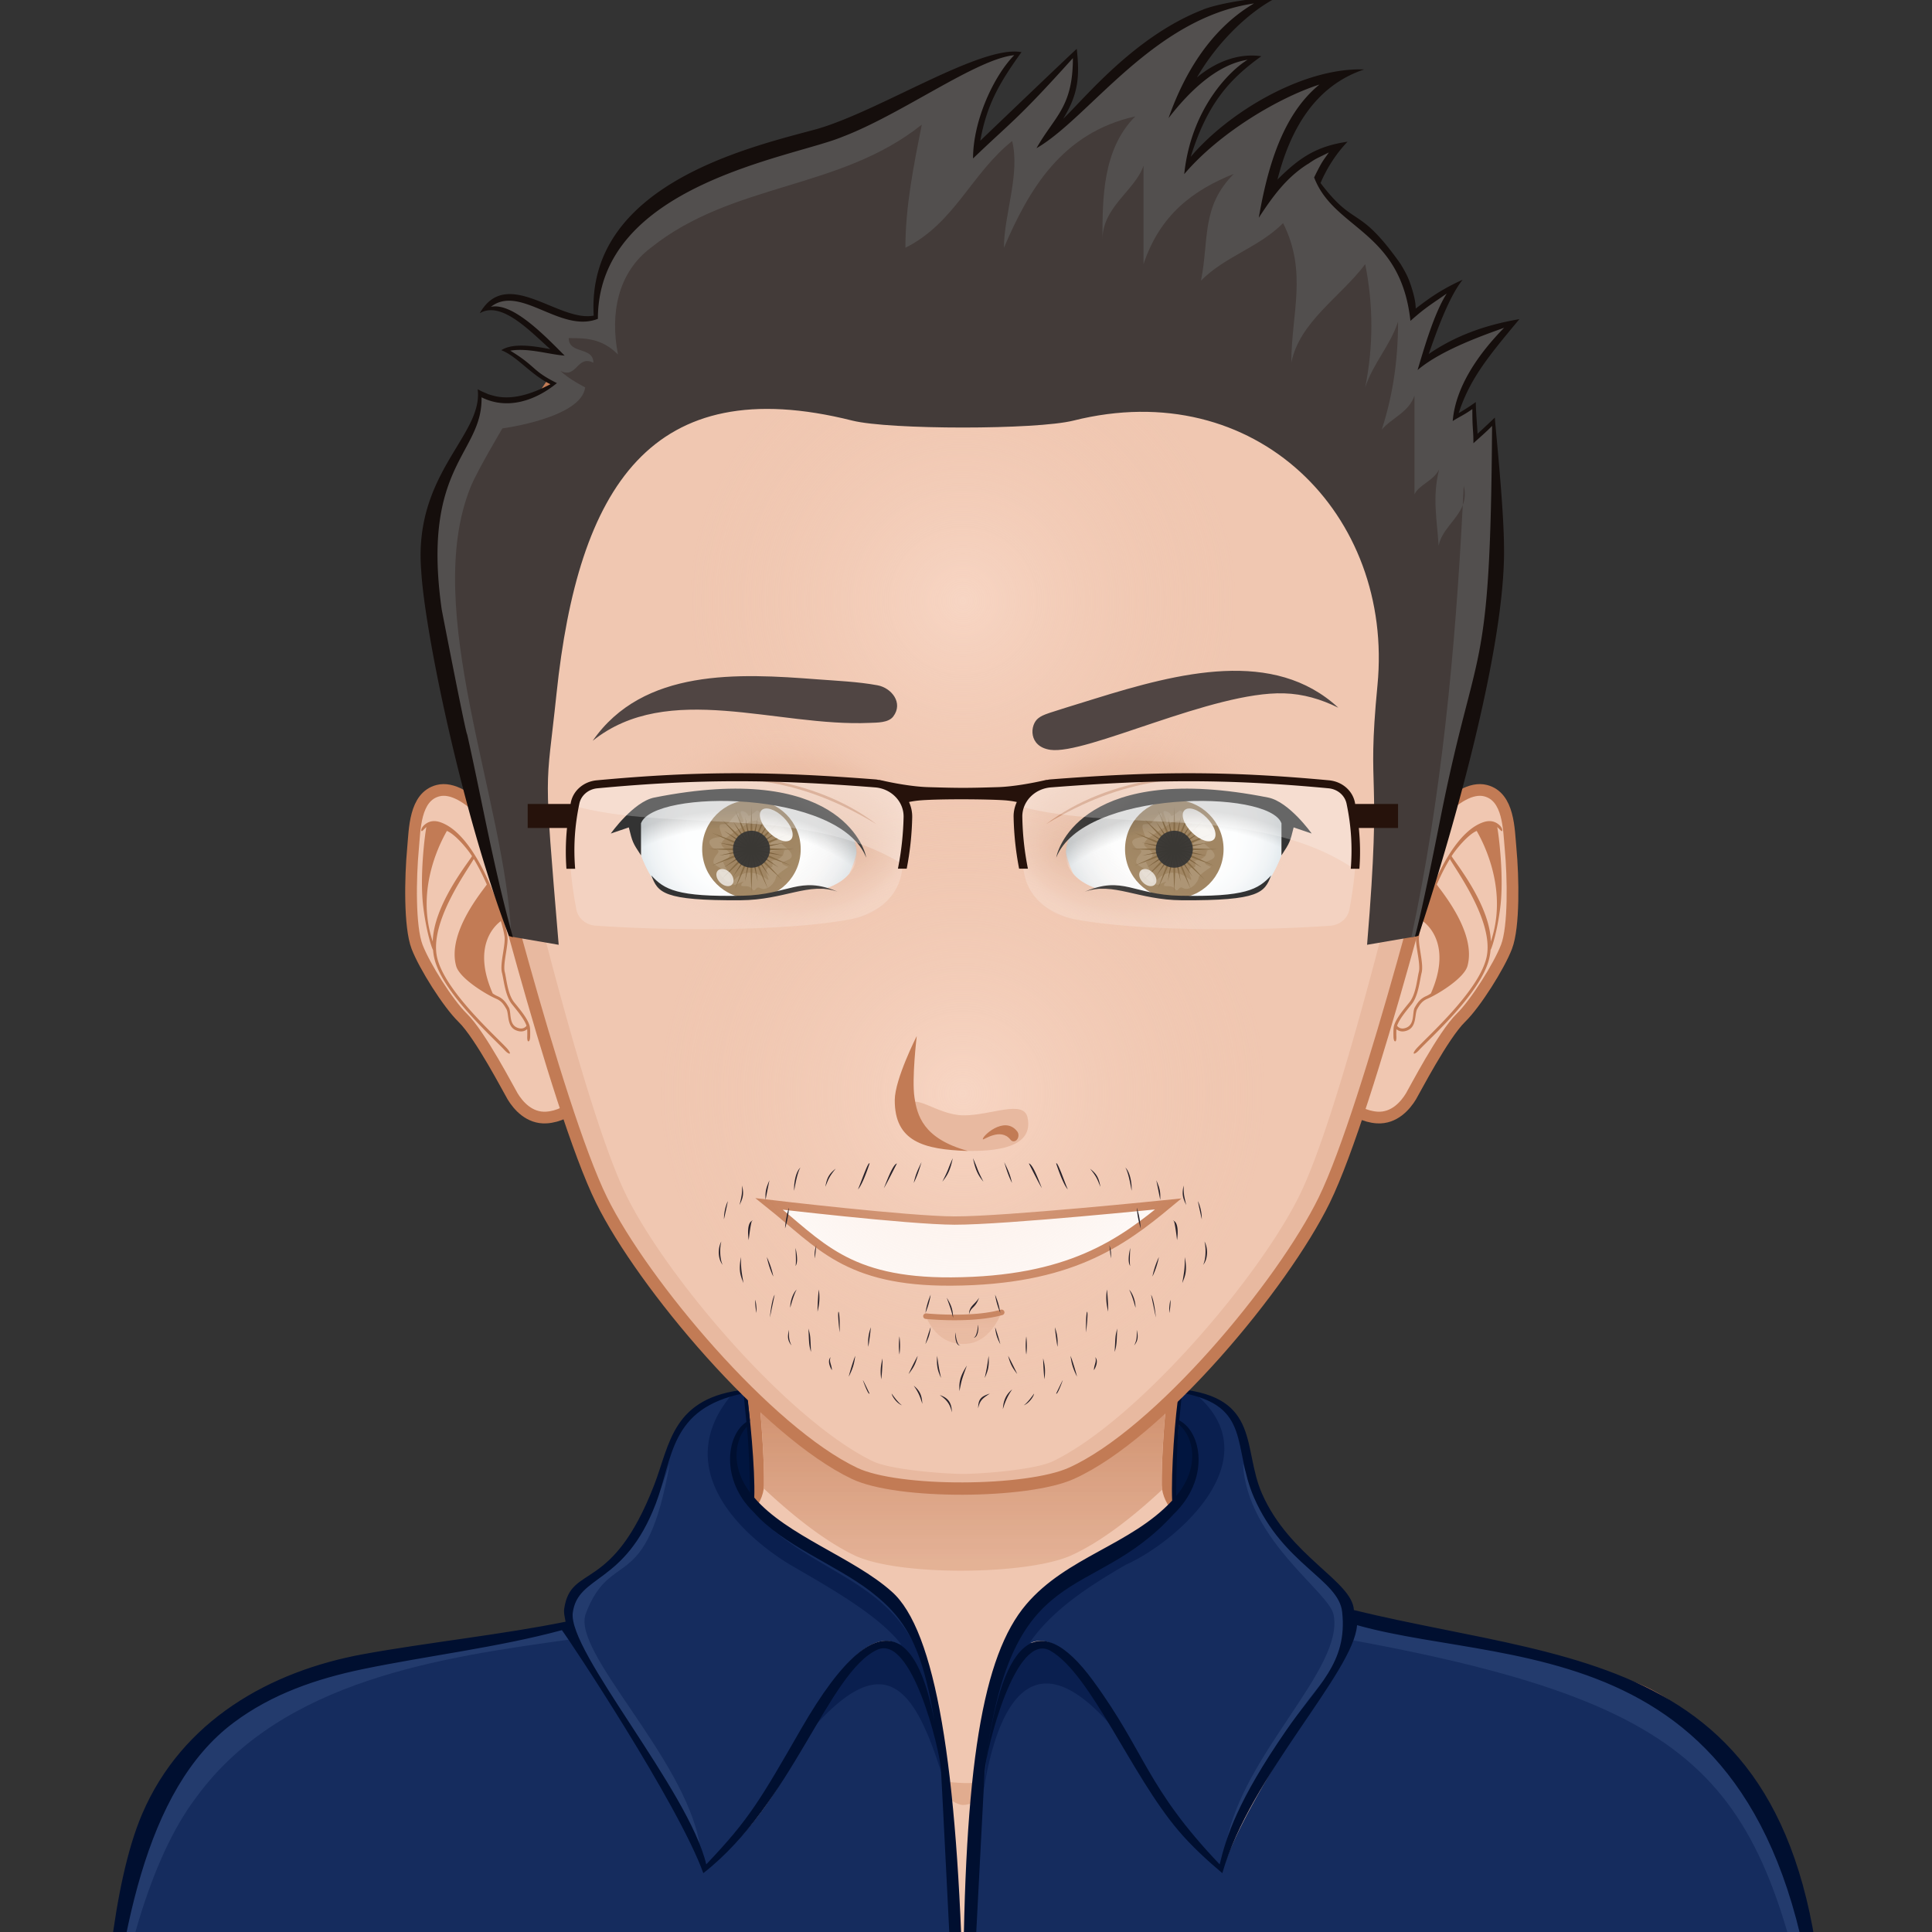 <svg xmlns="http://www.w3.org/2000/svg" width="600" height="600" overflow="hidden!important"><rect width="100%" height="100%" fill="#333333" stroke="none"/><path d="M300.304 305.17h-2.55v-2.55h2.55v2.55z" fill="#433b39"/><path d="M542.342 558.329c-5.6-12.102-20.897-30.036-37.893-34.991-21.01-6.128-68.434-13.536-86.02-17.654-14.096-3.305-42.487-28.8-52.437-37.357-1.785-1.53-3.247-4.69-3.282-7.038-.355-27.703 10.697-101.296 10.697-101.296H224.653s11.052 73.59 10.692 101.296c-.028 2.348-1.497 5.508-3.277 7.038-9.95 8.558-38.342 34.052-52.438 37.357-17.587 4.118-65.012 11.779-86.019 17.906-17 4.952-32.293 22.634-37.893 34.736-9.455 20.42-11.69 57.375-11.69 89.25h510c0-31.872-2.236-68.827-11.686-89.247z" fill="#f0c7b1"/><path d="M449.876 518.243c62.072 9.032 88.195 22.205 96.375 129.338h7.778c0-31.875-2.237-68.83-11.687-89.25-5.6-12.102-20.897-30.036-37.893-34.99-21.01-6.128-68.434-13.536-86.02-17.654-14.096-3.305-46.516-30.776-55.189-41.693 8.568 11.996 32.617 39.793 53.688 47.073 10.08 3.484 18.475 5.07 32.948 7.176zm-268.744-7.176c21.07-7.277 45.117-35.077 53.688-47.073-8.67 10.914-41.091 38.388-55.19 41.693-17.585 4.118-65.01 11.778-86.019 17.906-16.996 4.952-32.293 22.634-37.893 34.736-9.45 20.42-11.687 57.375-11.687 89.25h7.778c8.13-106.447 34.361-120.317 96.375-129.339 14.47-2.103 22.868-3.69 32.948-7.173z" fill="#ffe4d6"/><path d="M287.926 552.826s-12.939-4.103-18.062-6.066c-26.645-10.223-113.207-16.848-113.207-16.848s91.173 3.618 111.292 7.086c-1.168-12.156-7.693-51.01-7.693-51.01s13.13 42.878 16.343 53.695c1.719 5.784 11.327 13.143 11.327 13.143zm27.537-3.422c-.227.186-.487.428-.77.683.288-.216.549-.443.77-.683zm-27.537 3.422s7.377 7.63 11.085 7.727c4.87.13 12.311-7.393 15.685-10.466-3.226 2.44-10.606 3.547-13.54 3.662-3.392.13-13.23-.923-13.23-.923zm53.596-19.173c-3.94.632-11.184 2.012-11.184 2.012l5.831-37.97c-1.647 7.831-11.408 41.338-20.706 51.709 4.87-4.12 15.703-6.097 21.227-6.895 26.101-3.784 26.091-3.782 104.708-12.597 0 0-74.131-.395-99.876 3.74z" fill="#e1ac8f"/><path d="M542.342 558.329c-5.6-12.102-20.897-30.036-37.893-34.991-21.01-6.128-68.434-13.536-86.02-17.654-14.096-3.305-42.487-28.8-52.437-37.357-1.785-1.53-3.247-4.69-3.282-7.038-.355-27.703 10.697-101.296 10.697-101.296H224.653s11.052 73.59 10.692 101.296c-.028 2.348-1.497 5.508-3.277 7.038-9.95 8.558-38.342 34.052-52.438 37.357-17.587 4.118-65.012 11.779-86.019 17.906-17 4.952-32.293 22.634-37.893 34.736-9.455 20.42-11.69 57.375-11.69 89.25h510c0-31.872-2.236-68.827-11.686-89.247z" fill="none" stroke="#c27b55" stroke-width="3.825"/><path d="M124.272 162.248a3.725 3.725 0 0 1-.051-.515c-.094-7.38 1.819-22.721 3.098-32.078-15.699-1.984-38.937-1.975-54.637.016 1.279 9.359 3.19 24.687 3.094 32.062a3.11 3.11 0 0 1-.03.367c3.825 3.586 7.667 6.528 11.055 8.151 5.312 2.546 21.035 2.427 26.401 0 3.411-1.541 7.254-4.439 11.07-8.003z" fill="url(#a)" transform="matrix(2.55 0 0 2.55 44.029 48.895)"/><path d="M548.413 562.837c-26.718-51.709-78.165-44.38-127.418-58.25-1.193 9.142-33.79 52.222-41.532 76.656-4.347-3.628-9.537-8.479-13.283-12.918-18.33-21.53-45.494-91.188-54.61-36.791 1.98-24.42 12.757-29.8 27.72-9.33 16.086 22.026 16.683 33.399 39.633 57.351 4.054-16.832 12.831-28.71 23.041-43.615 9.882-14.44 17.098-20.953 18.154-33.808-3.685-6.14-2.803-8.89-8.757-12.867-37.37-25.276-10.69-50.924-44.564-57.03a440.305 440.305 0 0 1-.88 9.049c7.245 3.728 9.413 18.238-1.741 28.86-17.725 19.46-46.206 20.426-53.632 50.295l-.017-.003c-2.364 8.866-4.256 22.437-5.154 30.393l-6.26 63.49-6.299-62.365c-5.107-46.815-11.783-51.395-33.616-65.861-14.466-9.588-38.105-24.055-30.389-40.41.88-1.892 1.951-3.055 3.28-3.93-.383-3.738-.607-5.906-.903-9.379-27.966 1.191-23.667 40.754-44.844 55.31-5.552 3.815-8.382 7.341-10.374 13.079 1.354 16.016 36.985 52.214 43.21 78.792 23.167-24.46 23.345-35.146 39.525-57.27 13.936-19.036 25.316-17.083 27.71 8.677-1.315-7.739-4.431-19.586-11.183-19.586-5.565 0-11.363 8.206-14.232 12.166-16.062 22.129-18.643 37.957-42.45 57.714-1.647-4.95-3.58-9.922-5.885-14.55-9.435-19.059-34.984-57.516-37.888-61.244-11.291 3.178-28.501 6.697-38.844 8.415-67.585 11.248-93.784 33.071-103.747 135.23 247.865-2.51 348.868-1.418 533.485-1.418-2.307-22.731-6.844-64.671-17.256-84.852z" fill="#152c5e"/><path d="M400.95 535.392c-8.826 12.887-15.813 23.715-20.166 37.283 5.016-27.996 36.812-54.503 33.37-71.244-1.474-7.17-26.842-23.157-28.155-46.92 7 21.772 33.13 37.311 33.173 47.743.069 17.07-.441 7.158-18.222 33.138zm164.518 110.274c.885-22.139-6.559-65.239-15.785-83.124-26.719-51.71-80.485-45.112-129.736-58.982-.436.556 1.25 4.233.069 5.814 115.13 21.216 128.24 46.504 145.452 136.292zm-379.119-157.98c14.145-11.722 18.386-23.077 21.632-33.178-7.268 41.514-18.133 25.814-26.061 46.604-4.534 11.89 30.608 44.378 35.358 71.56-6.227-10.646-12.903-23.747-21.728-36.635-6.87-10.04-11.246-19.22-18.052-26.946-3.243-17.118 3.456-16.932 8.851-21.405zm-8.853 21.408c-1.18-1.581-2.28-3.07-2.716-3.627-49.25 13.867-98.415 5.366-125.131 57.077-9.228 17.886-13.836 54.476-16.379 76.663 4.92-26.96 12.25-60.927 27.956-81.419 26.632-36.125 75.776-43.097 116.27-48.694z" fill="#233b6d"/><path d="M349.641 485.945c-12.4 7.19-22.901 14.25-29.868 24.176 16.746.923 29.123 30.853 32.472 34.922-31.45-43.773-43.35-14.025-47.175 13.852 1.101-9.042 2.006-24.47 3.791-31.092.52-2.634 1.08-5.154 1.668-7.367l.018.003c7.426-29.869 35.907-30.835 53.632-50.294 11.153-10.623 8.983-25.133 1.741-28.861.278-2.573.615-5.995.88-9.05 1.859.34 3.516.745 5.054 1.196 22.846 20.097-6.627 45.54-22.213 52.515zm-104.252 0c12.404 7.19 27.571 15.713 34.517 24.778-12.235-2.226-25.834 16.05-32.635 32.199 29.325-37.401 38.25-16.15 47.601 15.976-1.099-9.04-3.886-24.47-5.671-31.093-.52-2.634-1.076-5.153-1.668-7.366l-.015.002c-7.426-29.868-34.89-30.835-52.614-50.294-11.154-10.623-9.236-25.132-1.992-28.86a464.875 464.875 0 0 1-.877-9.05 48.847 48.847 0 0 0-5.054 1.196c-19.145 23.378 4.401 44.015 18.408 52.512z" fill="#0a1f4f"/><path d="M365.012 465.369c.08-14.538-.405-6.472 1.066-22.925 5.672 3.042 6.393 15.53-1.066 22.925zm-131.929-1.375c-5.923-7.752-6.655-15.67-.885-21.65 1.382 12.899.681 11.343.885 21.65z" fill="#01153f"/><path d="M420.47 500.028c-.526-9.032-19.923-16.564-28.53-36.146-6.163-13.948-.313-29.922-25.665-32.49-1.39 8.127-2.622 25.993-2.252 34.627-12.847 13.829-32.719 17.406-45.352 32.275-13.484 15.872-19.329 50.235-19.55 121.551l3.141-2.042s3.499-67.537 3.524-67.736c7.864-67.389 32.865-51.472 58.597-79.72 11.528-11.047 8.774-25.684 1.84-29.231.302-2.856.582-5.684.83-8.543 21.807 4.006 15.577 16.843 22.399 32.52 9.067 20.844 26.257 25.396 27.366 35.504 1.76 16.017-7.798 22.815-17.383 36.807-15.078 21.825-18.564 32.958-20.658 41.585-22.886-24.036-22.899-34.573-39.265-56.962-17.452-23.883-28.914-12.684-33.726 28.04.495-6.694 9.614-43.796 20.51-37.36 12.594 7.339 24.967 38.525 39.68 55.81 3.925 4.648 8.979 9.312 13.63 13.213 8.688-30.337 40.8-62.385 41.84-77.022 50.223 14.167 136.27-.37 143.925 142.705-104.902.561-218.828-1.739-532.873 1.413 4.551-47.014 12.25-93.095 40.093-113.865 11.947-8.943 25.799-13.62 40.066-16.596 19.882-4.12 42.131-6.77 61.845-12.104 2.01 2.55 36.223 54.054 43.921 75.472 27.7-21.683 38.778-62.37 54.03-69.396 10.618-4.878 19.275 30.442 19.77 37.11-4.157-43.072-17.723-57.166-43.411-12.553-12.659 21.99-16.014 27.953-29.478 42.1-5.406-22.935-43.083-66.183-41.446-78.188 1.617-11.847 16.101-8.576 25.75-33.772 5.411-14.127 4.213-29.702 27.306-34.31.25 2.976.553 5.916.857 8.889-6.322 4.159-7.928 18.133 2.172 27.902 9.096 10.417 25.51 16.36 36.35 24.674 12.778 9.86 17.832 19.959 21.9 55.258.089.77 3.493 68.702 3.493 68.702l3.4 1.701c-1.701-70.974-8.505-113.648-22.24-125.608-11.862-10.582-32.575-17.33-42.627-29.144.306-8.863-1.441-26.82-2.533-33.586-22.973 2.341-23.623 16.927-28.55 29.662-13.17 34.045-25.841 24.294-27.94 38.4-.196 1.319.107 2.31.426 4.065-19.329 3.948-43.452 6.536-62.834 10.08-28.925 5.281-56.215 20.548-68.66 49.603-9.452 22.05-12.19 61.33-12.884 85.534-.028.174-.028.375-.028.549.387.03.8.03 1.188.03 332.711 3.537 531.545-1.474 534.311-1.474.974-136.068-73.401-130.116-146.275-147.933zm-55.203-35.422c.041-7.479.268-16.139.811-22.162 4.075 2.907 7.24 12.57-.81 22.162zm-132.314-1.099c-6.762-8.85-4.08-17.432-1.01-20.4.64 5.983.893 14.36 1.01 20.4z" fill="#000f30"/><path d="M160.326 265.54c-3.598-5.965-15.327-22.285-24.3-19.996-7.297 1.87-7.202 12.042-7.767 18.06-.823 8.828-1.124 24.206 1.272 30.446 2.304 5.99 9.593 17.568 14.118 21.984 5.57 5.414 14.463 22.67 15.558 24.46 1.722 2.83 5.177 6.88 10.477 6.56 7.44-.448 13.866-7.478 14.45-10.865 3.152-18.386-14.445-55.13-23.808-70.65z" fill="#f0c7b1" stroke="#c27b55" stroke-width="3.634"/><path d="M156.762 301.87c-.346-1.364.017-3.665.373-5.884.323-2.023.625-3.935.441-5.286-.7-5.063-4.639-14.68-7.209-19.894-2.963-5.998-7.75-13.554-13.757-15.502-2.481-.806-4.116.158-5.061 1.134-.698.717-.855 1.563-.627 1.664.23.1.743-.6 1.494-1.257.616-.538-1.23-.097 0 0-.496 2.52-2.095 15.267-.993 24.572.867 7.32 2.544 12.788 3.06 13.607.075.862.2 1.708.387 2.526 2.428 10.684 18.213 24.654 21.885 28.634.678.734 1.39 1.17 1.565.991s-.245-.903-.918-1.642c-3.629-3.954-19.31-17.88-21.655-28.186-2.488-10.935 9.477-27.149 11.383-30.58a60.57 60.57 0 0 1 2.433 4.446 95.692 95.692 0 0 1 1.623 3.476c-1.122 1.788-12.399 14.843-9.53 25.294 1.06 3.854 9.258 8.822 12.43 10.181 1.744.751 2.398 1.87 3.158 3.164.882 1.512.08 5.4 2.98 6.635.591.252 1.124.354 1.597.354.818 0 1.438-.315 1.896-.688.049.657.046 1.5.022 2.28-.029 1.012.114 1.475.359 1.494.25.022.508-.421.54-1.422.041-1.235.034-2.764-.187-3.498-.651-2.153-2.635-4.588-4.74-7.163-2.07-2.532-2.41-7.338-2.949-9.45zM134.4 292.4c-5.688-16.77 3.108-32.047 4.385-34.348 2.452.966 6.206 5.312 7.803 7.836-1.163 2.018-11.95 15.23-12.188 26.512zm26.17 26.725c-2.625-1.119-1.71-4.806-2.558-6.26-.77-1.313-1.565-2.67-3.583-3.536-.436-.19-.918-.475-1.412-.805-6.497-14.716.71-21.148 2.517-22.463.555 1.797.967 3.447 1.153 4.772.165 1.211-.143 3.144-.438 5.01-.37 2.313-.751 4.709-.356 6.26.59 2.308.995 7.194 3.127 9.806 1.892 2.315 3.835 4.704 4.499 6.652-.286.387-1.185 1.318-2.948.564z" fill="#c27b55"/><path d="M437.06 265.54c3.6-5.965 15.33-22.285 24.301-19.996 7.297 1.87 7.202 12.042 7.769 18.06.824 8.828 1.122 24.206-1.272 30.446-2.304 5.99-9.595 17.568-14.118 21.984-5.57 5.414-14.465 22.67-15.557 24.46-1.723 2.83-5.177 6.88-10.48 6.56-7.437-.448-13.864-7.478-14.45-10.865-3.15-18.386 14.45-55.13 23.808-70.65z" fill="#f0c7b1" stroke="#c27b55" stroke-width="3.634"/><path d="M437.681 311.322c-2.105 2.575-4.09 5.01-4.74 7.164-.224.736-.228 2.265-.19 3.498.034 1 .293 1.444.545 1.422.247-.02.388-.482.359-1.495-.024-.78-.03-1.623.02-2.28a2.936 2.936 0 0 0 1.896.688c.472 0 1.008-.101 1.599-.353 2.895-1.238 2.095-5.126 2.977-6.635.76-1.294 1.415-2.416 3.162-3.164 3.17-1.36 11.368-6.325 12.43-10.182 2.868-10.45-8.41-23.508-9.53-25.293a96.183 96.183 0 0 1 1.617-3.477 61.209 61.209 0 0 1 2.438-4.445c1.906 3.43 13.868 19.642 11.383 30.58-2.348 10.305-18.026 24.232-21.655 28.185-.676.739-1.097 1.463-.923 1.643.18.179.89-.257 1.565-.991 3.673-3.98 19.455-17.95 21.883-28.634a18.43 18.43 0 0 0 .392-2.527c.511-.816 2.19-6.284 3.057-13.607 1.102-9.305-.496-22.052-.993-24.571 1.23-.097-.615-.538 0 0 .753.656 1.267 1.356 1.495 1.257.227-.102.07-.945-.625-1.664-.948-.977-2.583-1.94-5.063-1.134-6.008 1.948-10.797 9.503-13.76 15.501-2.57 5.214-6.507 14.831-7.207 19.894-.184 1.352.119 3.263.44 5.286.354 2.219.72 4.52.374 5.884-.538 2.11-.877 6.916-2.946 9.45zm13.12-45.434c1.6-2.524 5.352-6.867 7.803-7.836 1.277 2.301 10.073 17.577 4.387 34.348-.237-11.281-11.024-24.494-12.19-26.512zm-16.928 52.668c.661-1.948 2.607-4.336 4.498-6.652 2.13-2.612 2.537-7.498 3.128-9.807.392-1.55.014-3.946-.354-6.26-.298-1.865-.605-3.798-.44-5.009.183-1.325.595-2.975 1.15-4.772 1.807 1.315 9.014 7.75 2.517 22.464-.492.329-.974.615-1.415.804-2.015.867-2.81 2.224-3.583 3.537-.847 1.453.07 5.143-2.555 6.26-1.764.758-2.663-.173-2.946-.565z" fill="#c27b55"/><path d="M411.239 372.738c-12.758 26.073-51.12 72.514-78.543 84.828-13.683 6.15-53.777 6.451-67.322 0-27.147-12.921-65.7-58.796-78.543-84.828-14.313-29.004-37.87-123.81-37.9-123.948-3.315-12.72-5.09-26.074-5.11-39.839-.133-86.7 69.242-157.075 154.968-157.207 85.733-.135 155.328 70.015 155.456 156.712.022 13.77-1.706 27.127-4.978 39.86-.04.132-23.758 95.255-38.028 124.422z" fill="#f0c7b1"/><path d="M324.916 53.95c68.835 16.16 120.098 78.574 119.984 153.098-.023 13.767-1.795 27.12-5.11 39.841-.031.138-21.956 94.975-36.032 123.95-12.39 25.51-50.235 70.044-76.67 82.929-5.516 2.69-22.17 3.965-28.053 3.965-5.883 0-22.535-1.275-28.05-3.965-26.436-12.885-64.283-57.418-76.671-82.929-14.079-28.975-36.003-123.812-36.031-123.95-3.315-12.72-5.09-26.074-5.11-39.841-.115-74.524 51.142-136.938 119.982-153.1-73.5 12.484-129.455 77.139-129.335 155.003a158.765 158.765 0 0 0 5.11 39.839c.031.137 23.542 94.964 37.901 123.948 12.883 26.007 51.528 71.616 78.543 84.828 6.778 3.317 23.728 4.73 33.032 4.725 9.298.008 27.518-1.408 34.29-4.725 27.015-13.214 65.658-58.818 78.543-84.828 14.359-28.984 37.872-123.81 37.898-123.948 3.315-12.72 5.09-26.074 5.11-39.839.122-77.864-55.832-142.52-129.33-155.002z" fill="#e8b9a0"/><path d="M411.239 372.738c-12.758 26.073-51.12 72.514-78.543 84.828-13.683 6.15-53.777 6.451-67.322 0-27.147-12.921-65.7-58.796-78.543-84.828-14.313-29.004-37.87-123.81-37.9-123.948-3.315-12.72-5.09-26.074-5.11-39.839-.133-86.7 69.242-157.075 154.968-157.207 85.733-.135 155.328 70.015 155.456 156.712.022 13.77-1.706 27.127-4.978 39.86-.04.132-23.758 95.255-38.028 124.422z" fill="none" stroke="#c27b55" stroke-width="3.825"/><path d="M100.2 142.947c-2.832.144-3.644-2.753-3.644-2.753s3.931.565 6.991-.353c.001.001-.855 2.981-3.347 3.106z" fill="url(#b)" transform="translate(-45.105 -74.658) scale(3.442)"/><path d="M300.825 409.909c-6.83.344-12.96-.265-13.347-.307a.857.857 0 0 1-.77-.936c.051-.475.492-.802.943-.771.14.01 14.1 1.394 23.195-1.16.451-.11.933.14 1.064.599s-.138.93-.596 1.06c-3.215.902-6.947 1.336-10.489 1.515z" fill="#c27b55"/><path d="M238.901 373.897s43.142 5.115 57.552 5.16c15.674.041 66.378-5.16 66.378-5.16-14.658 12.165-30.786 23.863-67.318 24.094-32.676.21-41.048-11.657-56.612-24.094z" fill="#fff"/><path d="M238.901 373.897s43.142 5.115 57.552 5.16c15.674.041 66.378-5.16 66.378-5.16-14.658 12.165-30.786 23.863-67.318 24.094-32.676.21-41.048-11.657-56.612-24.094z" fill="none" stroke="#c27b55" stroke-width="2.582"/><path d="M83.071 89.125c-3.293-.784-4.969 1.059-9.809 1.166-8.057.177-9.938-.618-11.199-2.638a15.28 15.28 0 0 1-1.264-2.601l-.1-4.149c1.328-3.949 19.541-4.352 25.9 1.784.287.666.433 1.287.465 1.867-.19.958-.512 1.878-.947 2.749-.706.81-1.762 1.426-3.046 1.822z" fill="url(#c)" transform="matrix(2.55 0 0 2.55 44.029 48.895)"/><path d="M248.666 263.733c0 8.448-6.852 15.297-15.3 15.297s-15.3-6.85-15.3-15.297c0-8.456 6.852-15.303 15.3-15.303s15.3 6.85 15.3 15.303z" fill="#89683c"/><path d="M224.472 270.885c2.231-.183.255-.78.255-.78-1.104-.594-3.183-1.51-3.183-2.348 0-2.63 3.606-3.313-.086-4.348-3.835-3.52 2.976-3.448 2.925-3.565-2.487-6.059.762-2.731 2.129-4.521 5.07-6.628 1.413.68 4.164 0 .997-.245-1.989-3.904.087-3.392 1.374.337 1.688 1.48 1.688 1.48 1.002-.197 2.57-1.74 2.57-1.74 1.91.577 3.251 3.29 2.66 2.782.938-.114 2.254-.563 3.28-.87 0 0 .178-.609.354-.083 2.338 6.785 8.374 6.298 1.425 8.262 0 0-.449 0 .974 1.127 6.91 5.518-5.36 3.812 1.15 6.35.265-.266-3.901 2.46-3.901 3.215 0 1.277-2.657 4.636-4.963 3.315-1.285-.735-1.481 1.53-2.236.484-1.482-2.047-4.442-.089-3.348-1.97 1.617-1.33-1.668.52-2.305.52-2.112 0 2.761-7.097 9.93-1.824 2.095 1.535-2.204-3.654 1.593-3.654.38.125.265-1.329.265-1.74-1.973-.384 3.545-.007 3.545-3.217.35.069 1.298-.893-4.17 0 0 0-.173-1.913-.086-2.26.28-1.117 3.096-.76 2.305-1.912 0-.003-2.037-4.09-2.037-4.09-6.562-1.056-2.81-1.714-6.913-.87-.194.964-8.785 5.06-8.512 6.96.255 1.79 5.393 2.391.53 5.563 7.288 13.954-5.38-.319-.09 3.126z" fill="#987a52"/><path d="M233.366 250.343l.436 11.202 4.685-10.182-3.884 10.513 8.229-7.611-7.612 8.226 10.516-3.884-10.18 4.69 11.2.433-11.2.434 10.18 4.69-10.516-3.885 7.612 8.227-8.229-7.612 3.884 10.514-4.685-10.182-.436 11.202-.436-11.202-4.687 10.182 3.881-10.514-8.226 7.612 7.612-8.227-10.516 3.884 10.18-4.69-11.195-.433 11.194-.433-10.18-4.69 10.517 3.884-7.612-8.226 8.226 7.611-3.88-10.513 4.686 10.182.436-11.202z" fill="#6a4819"/><path d="M235.396 253.704l-1.374 8.453 5.051-6.913-4.503 7.285 7.318-4.457-6.948 5.008 8.463-1.313-8.333 1.966 8.328 2.024-8.458-1.371 6.915 5.054-7.288-4.501 4.458 7.316-5.009-6.949 1.316 8.464-1.966-8.339-2.027 8.323 1.374-8.453-5.059 6.913 4.509-7.285-7.316 4.457 6.948-5.008-8.463 1.316 8.336-1.966-8.323-2.023 8.453 1.37-6.916-5.054 7.288 4.5-4.455-7.315 5.009 6.948-1.316-8.46 1.968 8.338 2.02-8.328z" fill="#5b390d"/><path d="M239.104 263.733a5.738 5.738 0 1 1-11.476-.001 5.738 5.738 0 0 1 11.476 0z" opacity=".9"/><path d="M227.34 274.726c-.843.846-2.511.548-3.722-.666-1.214-1.211-1.513-2.879-.666-3.725.844-.844 2.512-.546 3.723.665 1.214 1.214 1.512 2.88.666 3.726z" fill="#fff" opacity=".7"/><path d="M245.622 260.719c-1.265 1.264-4.328.255-6.84-2.26-2.514-2.514-3.524-5.577-2.259-6.841 1.265-1.265 4.327-.255 6.84 2.259 2.514 2.517 3.523 5.577 2.259 6.842z" fill="#fff" opacity=".9"/><path d="M181.038 263.345c-.974 8.425 25.127 56.11 51.18 56.11s49.726-13.494 49.726-56.107c0-45.362-23.672-56.103-49.725-56.103s-46.344 14.295-51.181 56.1zm18.03 2.435l-.254-10.58c3.386-10.07 49.83-11.097 66.045 4.55 3.56 8.239-1.043 13.966-9 16.417-8.396-2-12.67 2.7-25.012 2.973-20.546.451-25.342-1.576-28.558-6.727-1.333-2.137-2.608-4.916-3.22-6.633z" fill="#f0c7b1"/><path d="M59.698 82.412c.023 7.534 7.646 13.604 17.038 13.566 9.389-.043 16.985-6.179 16.961-13.713-.023-7.533-7.647-13.605-17.04-13.566-9.392.044-16.984 6.179-16.959 13.713zm1.102 2.641l-.1-4.149c1.328-3.949 19.541-4.352 25.9 1.784 1.396 3.231-.409 5.477-3.529 6.438-3.293-.784-4.969 1.059-9.809 1.166-8.057.177-9.938-.618-11.199-2.638a15.229 15.229 0 0 1-1.263-2.601z" fill="url(#d)" transform="matrix(2.55 0 0 2.55 44.029 48.895)"/><path d="M62.063 87.654a15.28 15.28 0 0 1-1.264-2.601l-.1-4.149c1.328-3.949 19.541-4.352 25.9 1.784 1.396 3.231-.409 5.477-3.529 6.438-3.293-.784-4.969 1.059-9.809 1.166-8.055.177-9.937-.619-11.198-2.638z" fill="url(#e)" transform="matrix(2.55 0 0 2.55 44.029 48.895)"/><path d="M272.164 255.937c-24.523-14.69-42.587-15.626-71.698-13.754 24.3-3.828 52.285-1.05 71.698 13.754z" fill="#c27b55"/><path d="M269.015 266.367c-8.262-21.203-66.154-21.328-69.949-10.662v9.933c-2.603-3.925-2.67-4.165-3.781-8.68l-5.598 1.902s7.003-9.876 13.513-11.172c56.574-11.268 65.33 15.277 65.815 18.679zm-8.892 10.55c-11.793-5.05-15.147.963-29.485 1.261-20.41.429-24.396-1.953-28.369-6.313 2.073 5.332 3.506 7.866 27.731 7.719 13.709-.085 21.198-5.748 30.123-2.668z"/><path d="M116.529 89.125c3.293-.784 4.969 1.059 9.809 1.166 8.057.177 9.938-.618 11.199-2.638a15.28 15.28 0 0 0 1.264-2.601l.1-4.149c-1.328-3.949-19.541-4.352-25.9 1.784-.287.666-.433 1.287-.465 1.867.19.958.512 1.878.947 2.749.706.81 1.762 1.426 3.046 1.822z" fill="url(#f)" transform="matrix(2.55 0 0 2.55 44.029 48.895)"/><path d="M379.991 263.73c0 8.456-6.844 15.3-15.3 15.3s-15.3-6.844-15.3-15.3 6.844-15.3 15.3-15.3 15.3 6.844 15.3 15.3z" fill="#89683c"/><path d="M355.787 270.888c2.241-.194.267-.778.267-.778-1.106-.596-3.197-1.51-3.197-2.361 0-2.63 3.615-3.302-.06-4.348-3.855-3.511 2.959-3.437 2.9-3.557-2.48-6.066.778-2.734 2.152-4.526 5.05-6.62 1.406.688 4.154 0 .987-.24-2.001-3.9.09-3.392 1.374.344 1.672 1.48 1.672 1.48 1.015-.195 2.57-1.735 2.57-1.735 1.913.569 3.257 3.287 2.66 2.78.957-.12 2.273-.569 3.287-.867 0 0 .179-.612.36-.09 2.33 6.783 8.367 6.307 1.436 8.262 0 0-.45 0 .956 1.12 6.903 5.528-5.35 3.81 1.165 6.35.268-.256-3.914 2.465-3.914 3.228 0 1.27-2.66 4.63-4.96 3.302-1.285-.732-1.494 1.54-2.241.492-1.464-2.048-4.452-.09-3.348-1.971 1.614-1.329-1.673.523-2.3.523-2.122 0 2.748-7.097 9.922-1.824 2.09 1.525-2.211-3.661 1.614-3.661.36.12.268-1.329.268-1.734-2.002-.388 3.526-.016 3.526-3.229.36.074 1.316-.882-4.154 0 0 0-.178-1.912-.089-2.256.268-1.12 3.078-.763 2.3-1.913l-2.032-4.093c-6.574-1.045-2.81-1.703-6.934-.867-.178.972-8.784 5.065-8.517 6.962.268 1.793 5.409 2.392.538 5.559 7.288 13.976-5.38-.309-.091 3.144z" fill="#987a52"/><path d="M364.691 250.343l.449 11.207 4.661-10.19-3.883 10.519 8.246-7.62-7.619 8.234 10.519-3.883-10.19 4.692 11.207.433-11.207.434 10.19 4.692-10.519-3.884 7.62 8.234-8.247-7.62 3.883 10.52-4.661-10.19-.449 11.197-.449-11.208-4.692 10.19 3.884-10.519-8.219 7.62 7.62-8.234-10.519 3.884 10.19-4.692-11.207-.434 11.207-.433-10.19-4.692 10.519 3.883-7.62-8.234 8.219 7.62-3.884-10.52 4.692 10.19.45-11.196z" fill="#6a4819"/><path d="M366.723 253.704l-1.374 8.455 5.049-6.918-4.513 7.29 7.32-4.467-6.933 5.021 8.456-1.316-8.339 1.959 8.339 2.032-8.456-1.374 6.903 5.049-7.29-4.499 4.452 7.321-4.99-6.948 1.315 8.455-1.97-8.33-2.033 8.323 1.374-8.456-5.049 6.918 4.514-7.29-7.321 4.467 6.933-5.02-8.456 1.315 8.339-1.958-8.339-2.033 8.456 1.375-6.903-5.05 7.29 4.499-4.452-7.321 4.99 6.949-1.315-8.456 1.971 8.338 2.032-8.33z" fill="#5b390d"/><path d="M370.429 263.73a5.738 5.738 0 1 1-5.738-5.737 5.74 5.74 0 0 1 5.738 5.737z" opacity=".9"/><path d="M358.655 274.728c-.836.837-2.509.554-3.705-.673-1.224-1.211-1.525-2.869-.658-3.72.837-.837 2.51-.538 3.705.673 1.224 1.209 1.525 2.869.658 3.72z" fill="#fff" opacity=".7"/><path d="M376.944 260.711c-1.255 1.27-4.333.268-6.844-2.257-2.51-2.509-3.527-5.574-2.242-6.829 1.255-1.27 4.305-.267 6.814 2.257 2.54 2.512 3.526 5.574 2.272 6.829z" fill="#fff" opacity=".9"/><path d="M364.821 207.245c-26.053 0-49.725 10.74-49.725 56.103 0 42.613 23.672 56.107 49.725 56.107s50.722-45.981 51.179-56.11c1.902-42.042-25.125-56.1-51.179-56.1zm29.927 65.168c-3.216 5.15-8.015 7.178-28.557 6.727-12.342-.273-16.616-4.973-25.013-2.973-7.956-2.451-12.56-8.178-9-16.417 16.216-15.647 62.66-14.62 66.046-4.55l-.255 10.58c-.61 1.717-1.885 4.496-3.221 6.633z" fill="#f0c7b1"/><path d="M122.943 68.699c-9.393-.04-17.016 6.033-17.039 13.566-.025 7.535 7.572 13.67 16.961 13.713 9.391.037 17.014-6.033 17.037-13.566.026-7.534-7.566-13.669-16.959-13.713zm14.594 18.955c-1.261 2.02-3.143 2.815-11.199 2.638-4.84-.107-6.516-1.95-9.809-1.166-3.12-.961-4.925-3.207-3.529-6.438 6.359-6.136 24.572-5.733 25.9-1.784l-.1 4.149a15.08 15.08 0 0 1-1.263 2.601z" fill="url(#g)" transform="matrix(2.55 0 0 2.55 44.029 48.895)"/><path d="M137.537 87.654a15.28 15.28 0 0 0 1.264-2.601l.1-4.149c-1.328-3.949-19.541-4.352-25.9 1.784-1.396 3.231.409 5.477 3.529 6.438 3.293-.784 4.969 1.059 9.809 1.166 8.056.177 9.937-.619 11.198-2.638z" fill="url(#h)" transform="matrix(2.55 0 0 2.55 44.029 48.895)"/><path d="M324.875 255.937c24.524-14.69 42.588-15.626 71.699-13.754-24.3-3.828-52.285-1.05-71.699 13.754z" fill="#c27b55"/><path d="M393.84 247.686c6.51 1.295 13.513 11.171 13.513 11.171l-5.598-1.902c-1.114 4.516-1.18 4.756-3.781 8.68v-9.932c-3.792-10.667-61.685-10.542-69.95 10.661.485-3.399 9.24-29.944 65.816-18.678zm-26.803 31.9c24.225.148 25.66-2.39 27.731-7.719-3.973 4.36-7.958 6.742-28.368 6.314-14.336-.298-17.692-6.314-29.486-1.262 8.925-3.083 16.417 2.58 30.123 2.667z"/><path d="M141 113.974c.035 22.622-18.292 40.994-40.938 41.025-22.642.037-41.028-18.273-41.063-40.9-.035-22.62 18.292-41.064 40.937-41.1 22.643-.035 41.031 18.35 41.064 40.975z" fill="url(#i)" transform="matrix(2.55 0 0 2.55 44.029 48.895)"/><path d="M137.5 53.999c0 20.711-16.789 37.5-37.499 37.5-20.711 0-37.501-16.789-37.501-37.5s16.79-37.5 37.501-37.5c20.71 0 37.499 16.789 37.499 37.5z" fill="url(#j)" transform="matrix(2.55 0 0 2.55 44.029 48.895)"/><path d="M184.061 230.066c15.71-22.61 45.402-20.965 69.765-19.094 6.198.477 12.562.722 18.682 1.848 4.386.805 8.1 5.5 4.893 9.698-1.498 1.996-5.059 1.877-7.247 1.974-28.941 1.31-62.7-13.17-86.093 5.574zm231.564-10.28c-5.357-2.646-10.874-4.286-16.89-4.463-22.07-.66-61.334 19.162-72.554 17.538-6.873-.998-6.406-7.812-3.69-9.834 1.633-1.217 2.125-1.257 17.512-6.037 26.146-8.118 55.618-15.716 75.622 2.796z" fill="#504543"/><path d="M298.975 357.4c-6.627-.202-18.421-7.034-17.013-13.174 1.303-5.707 8.726 2.08 17.253 2.152 8.524.069 18.707-5.016 19.905.707 1.93 9.24-9.468 10.646-20.145 10.314z" fill="#e8b9a0"/><path d="M313.8 353.926c.536.701 1.46.701 2.033-.005.59-.706.62-1.854.069-2.552-3.998-5.154-11.194 1.754-10.651 2.47.201.268 5.528-3.756 8.55.087zM284 340.812c.839 5.477 2.58 12.79 16.593 16.623-13.814-.41-22.79-2.981-22.716-15.825.039-6.5 6.83-19.865 6.83-19.865s-1.594 13.278-.707 19.067z" fill="#c27b55"/><path d="M230.473 368.18c.63 2.858.193 3.924-.8 6.056.751-3.27.775-3.32.8-6.057zm65.14 70.446c-.048-2.932-1.065-4.482-3.779-5.378 2.18 1.477 3.222 2.81 3.78 5.378zm-9.18-2.64c-.122-2.52-.679-4.046-2.665-5.645 1.356 1.913 1.938 3.222 2.664 5.644zm-9.521-3.199c.194 1.115 1.793 3.174 3.222 3.634-1.187-.678-3.222-3.634-3.222-3.634zm-8.89-4.045c.193.581 1.647 4.554 2.01 4.045.024 0-2.301-4.893-2.01-4.045zm6.056-6.856c-.606 2.423-.727 3.852-.412 6.468.242-1.502.436-5.28.412-6.468zm5.256-6.88c-.218 1.866-.242 3.804 0 5.645.218-1.6.267-3.464 0-5.645zm2.835 11.725c1.599-2.059 2.156-3.125 2.834-5.644-.509.8-2.47 4.772-2.834 5.644zm8.866-5.668c-.194 3.1.097 4.481 1.211 6.855-.872-4.094-.581-2.665-1.21-6.855zm-3.634-3.634c1.018-1.987 1.381-3.125 1.623-5.257-.436 1.066-1.38 4.264-1.623 5.257zm9.303-3.634c-.17 1.502.12 4.288 1.623 4.046-1.139.193-1.478-2.932-1.623-4.046zm-9.303-6.056c.776-1.793 1.357-3.828 1.623-5.645-.799 1.817-1.332 3.78-1.623 5.645zm-16.957 4.457c-.703 2.132-.945 3.513-.8 6.056.243-1.114.727-4.869.8-6.056zm-6.856 15.335c1.236-2.423 1.696-3.925 2.01-6.468-.556 1.356-1.646 4.845-2.01 6.468zm-5.644-6.057c-1.308 1.454.412 4.046.412 4.046-.049-1.744-.97-2.592-.412-4.046zm2.422-13.977c0-.146-.29.557.388 6.298.145-6.177-.412-7.098-.412-6.056.024 0 .024-.097.024-.242zm-9.302 5.087c.194 3.56.073 4.99.8 7.267-.243-5.16-.146-4.845-.8-7.267zm-6.056.412c-.436 2.01-.51 3.246.799 4.845-.872-1.793-.8-2.786-.8-4.845zm-10.078-5.257c.048-1.236-.024-2.69-.363-4.07 0-.218-.17 1.623.363 4.07zm4.167 1.43l1.477-7.075c-1.017 1.72-1.477 7.074-1.477 7.074zm8.333-8.698c-1.332 1.26-2.083 4.022-2.01 5.645.266-1.066 1.308-4.579 2.01-5.645zm6.468 6.88c.606-2.592.727-4.118.412-6.855-.266 1.623-.436 5.523-.412 6.855zm-.412-20.591c-.484 1.575-.581 2.301-.411 4.046.048-.194.411-3.9.411-4.046zm-6.443 6.444c1.114-1.526 0-5.645 0-5.645s.314 4.918 0 5.645zm-8.891-2.81c.412 2.01 1.114 4.215 2.01 6.056a25.407 25.407 0 0 0-2.01-6.056zm-8.067 0c-.727 4.384-.145 5.644.8 8.067-.582-3.586-.752-4.046-.8-8.067zm-6.056-4.845c-.97 1.55-1.308 5.232.412 7.267-.994-1.865-.897-5.838-.412-7.267zm2.01-12.525s-1.21 2.278-1.21 5.645c.435-1.914.92-4.118 1.21-5.645zm7.68 6.057s-2.01.145-1.211 6.056c.896-7.413 1.21-6.056 1.21-6.056zm10.077 2.422a25.9 25.9 0 0 0 1.212-6.468c-.679 2.083-1.066 4.288-1.212 6.468zm-4.845-14.947c-1.114 2.544-1.308 3.513-1.21 6.057l1.21-6.057zm9.69-4.021c-1.623 1.405-2.131 5.111-2.01 7.267 1.114-6.589 2.01-7.267 2.01-7.267zm10.902.388c-1.938 1.55-2.714 2.664-3.222 5.644.944-2.301 1.162-3.125 3.222-5.644zm6.88 6.468c1.55-1.527 3.633-8.067 3.633-8.067-.436-.848-3.125 7.219-3.634 8.067zm12.112-8.067c-1.357.315-3.464 6.395-4.046 7.68.727-1.043 4.046-7.68 4.046-7.68zm7.655-.412c-1.163 2.398-1.793 3.658-2.422 6.468 1.162-2.301 1.72-4.19 2.422-6.468zm9.69-1.211c-1.841 4.142-1.042 2.955-3.222 7.267 1.381-1.72 2.423-3.222 3.222-7.267zm71.706 8.478c-.63 2.859-.194 3.925.8 6.057-.752-3.27-.776-3.32-.8-6.057zm-60.175 64.608c-2.713.897-3.61 1.648-3.634 4.579.558-2.592 1.454-3.125 3.634-4.579zm6.928-1.284c-1.986 1.6-2.761 3.61-2.882 6.13.726-2.423 1.55-4.24 2.882-6.13zm3.586 4.918c1.43-.46 3.052-2.52 3.222-3.634 0 0-2.035 2.956-3.222 3.634zm10.077-3.634c.364.51 1.817-3.44 2.011-4.045.315-.848-2.01 4.045-2.01 4.045zm-3.633-4.457c.315-2.616.193-4.046-.412-6.468 0 1.211.194 4.99.412 6.468zm-5.645-7.655c.242-1.865.218-3.803 0-5.644-.266 2.156-.218 4.02 0 5.644zm-5.644.388c.678 2.519 1.235 3.61 2.834 5.644-.387-.848-2.35-4.82-2.834-5.644zm-7.268 6.88c1.115-2.399 1.405-3.755 1.212-6.856-.63 4.166-.34 2.737-1.212 6.855zm3.222-15.747c.242 2.132.582 3.27 1.623 5.257-.242-1.017-1.187-4.215-1.623-5.257zm-6.855 3.222c1.477.242 1.792-2.544 1.623-4.045-.17 1.114-.51 4.239-1.623 4.045zm6.855-13.324c.267 1.817.848 3.852 1.623 5.645-.29-1.866-.823-3.828-1.623-5.645zm19.38 16.158c.146-2.543-.097-3.924-.8-6.056.073 1.187.558 4.942.8 6.056zm4.046 2.81c.315 2.52.8 4.046 2.01 6.469-.363-1.623-1.453-5.112-2.01-6.468zm7.267 4.458s1.72-2.568.412-4.046c.533 1.454-.388 2.302-.412 4.046zm-2.035-17.781c0-1.042-.533-.121-.411 6.056.678-5.741.387-6.444.387-6.298.024.145.024.242.024.242zm8.48 12.112c.726-2.277.605-3.706.799-7.267-.63 2.422-.533 2.107-.8 7.267zm6.055-2.01c1.309-1.6 1.236-2.835.8-4.845.024 2.059.097 3.052-.8 4.845zm11.265-14.148c-.34 1.381-.412 2.835-.363 4.07.533-2.47.363-4.312.363-4.07zm-6.008-1.599l1.478 7.074s-.46-5.354-1.478-7.074zm-4.845 4.046c.073-1.623-.702-4.385-2.01-5.644.702 1.041 1.744 4.554 2.01 5.644zm-8.89-5.669c-.34 2.738-.218 4.264.411 6.856.025-1.308-.145-5.208-.411-6.856zm1.21-9.69c.17-1.744.074-2.47-.411-4.045.024.17.388 3.876.412 4.045zm6.057-3.222s-1.114 4.119 0 5.645c-.315-.727 0-5.645 0-5.645zm6.88 8.891a25.413 25.413 0 0 0 2.01-6.056 25.407 25.407 0 0 0-2.01 6.056zm9.278 2.01c.97-2.422 1.55-3.706.8-8.066-.049 4.021-.218 4.481-.8 8.067zm6.468-5.644c1.72-2.035 1.381-5.717.412-7.267.46 1.429.557 5.402-.412 7.267zm-.412-14.147c0-3.392-1.21-5.645-1.21-5.645.29 1.527.774 3.731 1.21 5.645zm-7.679 6.468c.8-5.911-1.211-6.056-1.211-6.056s.315-1.357 1.211 6.056zm-12.5-10.102a26.108 26.108 0 0 0 1.211 6.468c-.145-2.18-.533-4.385-1.211-6.468zm7.268-2.422c.096-2.544-.097-3.513-1.212-6.057l1.212 6.057zm-8.891-2.81c.121-2.157-.412-5.863-2.01-7.268 0 0 .896.678 2.01 7.267zm-9.69-1.212c-.509-3.004-1.284-4.118-3.222-5.644 2.06 2.495 2.277 3.319 3.222 5.644zm-13.736-7.267s2.084 6.54 3.634 8.067c-.509-.848-3.198-8.915-3.634-8.067zm-4.433 7.655c-.581-1.284-2.665-7.365-4.045-7.68 0 .025 3.318 6.662 4.045 7.68zm-9.278-1.599c-.63-2.786-1.26-4.07-2.422-6.468.702 2.277 1.26 4.167 2.422 6.468zm-8.89-.412c-2.205-4.312-1.381-3.125-3.222-7.267.799 4.045 1.816 5.547 3.221 7.267zm-5.136 57.147c-2.471 3.827-2.374 5.499-2.302 7.921.703-3.464.654-3.44 2.302-7.921zm-6.25-21.1c1.235 3.44 1.38 3.803 1.986 6.274-.072-2.64-.605-4.045-1.986-6.274zm6.928 5.16c.606-2.471 1.89-1.72 3.125-5.16-1.405 2.229-3.076 2.544-3.125 5.16z" fill="#2a232b"/><path d="M158.712 290.877c-6.178-22.478-9.506-42.159-14.127-62.691l.212-.049c-1.75-4.307-8.063-38.403-8.122-38.77-6.438-45.313 12.733-47.899 12.342-66.805 8.071 4.042 15.917 2.038 22.999-3.48-7.441-3.823-5.093-4.427-14.974-10.443 6.964-1.203 11.032.421 16.947 1.158-5.056-5.057-14.98-15.371-21.43-14.005l-.42-.902c9.335-7.286 21.797 7.882 33.032 3.774.34-41.751 61.371-50.421 76.225-56.626 19.775-7.525 40.433-24.074 54.96-25.553-8.224 8.264-13.26 21.545-13.635 31.513 11.98-11.44 12.827-11.105 30.985-31.273 0 16.228-4.496 18.265-10.33 27.79 15.838-10.379 35.585-39.497 65.997-43.95l.334.944c-10.96 6.456-19.442 17.35-25.24 32.405 5.755-6.951 13.9-14.492 22.914-15.856l.34.941c-5.65 3.379-16.714 14.642-19.246 33.502 11.172-12.477 28.943-22.817 41.142-26.724l.477.882c-11.2 9.112-15.69 25.062-18.222 38.623 7.854-11.68 12.423-14.342 22.304-19.248-3.18 4.756-2.973 3.925-5.502 9.094 6.11 15.613 26.298 16.22 29.748 43.5 4.156-3.631 5.806-4.542 10.585-7.885l.719.694c-3.59 5.577-6.551 15.453-8.522 22.063 7.089-5.414 18.036-9.402 25.745-12.184l.538.836c-6.505 6.612-14.403 16.692-15.713 27.627 2.55-1.51 2.672-1.336 5.992-3.739 0 7.857.268 6.855.324 10.468 3.205-2.869 3.697-3.269 5.804-5.561-.467 82.523-4.705 66.075-16.109 123.588-1.999 10.106-5.536 27.752-7.805 36.228l-15.425 2.65c4.768-57.105-.237-44.656 3.23-80.591 5.131-52.986-37.75-96.42-94.413-82.204-11.465 2.876-57.222 2.874-68.682 0-62.594-15.716-85.147 20.859-91.866 84.859-3.292 31.41-4.098 20.81.681 77.935l-14.793-2.535z" fill="#433b39"/><path d="M458.087 136.51c-.053-3.615-.323-2.61-.323-10.467-3.32 2.4-3.443 2.229-5.993 3.738 1.31-10.934 9.208-21.014 15.713-27.626l-.538-.837c-7.706 2.785-18.653 6.77-25.745 12.184 1.969-6.61 4.932-16.486 8.522-22.062l-.719-.694c-4.778 3.343-6.428 4.253-10.585 7.885-3.45-27.278-23.638-27.887-29.748-43.5 2.53-5.17 2.323-4.338 5.503-9.094-9.881 4.906-14.451 7.568-22.305 19.247 2.532-13.56 7.025-29.51 18.222-38.622l-.477-.882c-12.199 3.906-29.97 14.246-41.141 26.724 2.532-18.86 13.596-30.124 19.245-33.502l-.34-.941c-9.014 1.364-17.158 8.907-22.914 15.856 5.799-15.056 14.283-25.95 25.24-32.406l-.334-.943c-30.411 4.452-50.158 33.57-65.996 43.949 5.834-9.524 10.33-11.564 10.33-27.79C315.545 36.895 314.698 36.561 302.719 48c.372-9.968 5.41-23.25 13.634-31.513-14.524 1.48-35.182 18.026-54.96 25.554-14.85 6.202-75.883 14.872-76.222 56.625-11.235 4.108-23.697-11.06-33.032-3.774l.42.903c6.45-1.37 16.374 8.945 21.43 14.005-5.913-.737-9.983-2.362-16.947-1.158 9.881 6.015 7.533 6.62 14.974 10.442-7.082 5.518-14.928 7.523-22.999 3.48.39 18.91-18.783 21.495-12.342 66.806.059.367 6.373 34.463 8.122 38.77l-.212.048c4.621 20.533 7.949 40.216 14.127 62.692l.067.008c-1.686-41.927-28.101-101.531-12.6-139.71 2.022-4.985 9.846-18.133 9.846-18.133s24.549-3.223 25.704-12.75c0 0-5.1-2.55-7.65-5.1 5.1 2.55 5.1-5.1 10.2-2.55 0-5.1-7.65-2.55-7.65-7.65 5.1 0 10.2 0 15.3 5.1-2.55-12.75 0-25.5 10.2-33.15 25.5-20.4 58.65-17.85 84.15-38.25-2.55 12.75-5.1 25.5-5.1 38.25 15.3-7.65 20.4-22.95 33.15-33.15 2.55 10.2-2.55 22.95-2.55 33.15 7.65-17.85 17.85-35.7 40.8-40.8-10.2 10.2-10.2 25.5-10.2 38.25 0-10.2 10.2-15.3 12.75-22.95v30.6c5.1-15.3 15.3-22.95 28.05-28.05-10.2 10.2-7.65 20.4-10.2 33.15 7.65-7.65 17.85-10.2 25.5-17.85 7.65 15.3 2.55 28.05 2.55 43.35 2.55-12.75 15.3-20.4 22.95-30.6 2.55 12.75 2.55 25.5 0 38.25 2.55-7.65 7.65-12.75 10.2-20.4 0 12.393-1.704 23.108-5.05 33.512 3.2-3.702 8.426-5.383 10.15-10.562v30.67c1.479-3.04 5.84-4.101 7.65-7.72-2.178 8.703-.648 15.563-.15 23.72.945-4.998 5.757-8.063 7.496-12.665.102-1.984.207-3.97.301-5.955.584 2.326.344 4.244-.3 5.955-2.326 45.316-6.613 90.565-15.954 134.2l1.653-.282c2.27-8.476 5.804-26.122 7.805-36.228 11.406-57.513 15.645-41.065 16.109-123.588-2.104 2.292-2.596 2.693-5.802 5.559z" fill="#524f4e"/><path d="M471.865 99.118c-12.62 2.126-21.435 6.216-28.177 10.837.981-2.563 5.592-17.008 10.557-23.077-7.625 3.399-12.036 7.045-14.586 8.95 0-2.632-1.015-5.671-1.505-7.242-.482-1.313-.887-2.848-3.241-6.68-13.186-18.606-14.01-10.823-24.809-25.067 1.969-4.618 4.817-9.109 8.39-12.827-9.966 1.415-15.211 5.291-21.522 11.5a2.743 2.743 0 0 0-.255.307c3.955-15.622 11.704-29.165 26.928-34.247-18.83-.683-42.14 13.24-53.856 27.132 5.059-16.271 11.847-24.023 21.932-31.237-7.257-1.074-14.37 1.892-19.994 6.579 6.48-11.213 16.108-20.143 23.845-24.302-1.1-.025-2.397-.102-3.825 0-1.982-.507-13.972 1.443-18.258 3.29-21.24 8.292-36.692 27.596-43.325 33.864 4.886-7.9 5.126-13.51 4.233-21.726-1.67 1.435-29.618 28.19-29.962 28.534 1.981-10.988 5.724-17.69 12.8-27.514-12.614-2.362-44.196 18.403-63.775 23.944-20.512 5.557-71.41 17.144-69.08 57.885-10.952 2.089-26.988-15.496-35.393-.74 6.747-4.003 15.685 5.636 21.904 11.144-2.55-.416-11.074-2.417-15.198.332 4.83 1.874 9.053 7.476 15.02 10.455a.906.906 0 0 1 .23.102c-5.455 2.876-11.902 5.186-17.825 3.544-.893-.255-1.48-.408-1.48-.433-.688-.306-1.427-.612-2.218-.97h-.025l-.026-.025c-.331-.178-.663-.357-1.02-.535 1.773 14.3-19.933 25.895-17.544 56.15.982 18.618 12.62 75.246 27.25 113.644l1.231.367c-6.1-21.996-9.631-42.687-14.2-62.988-.399 0-7.837-38.362-7.906-38.785-6.39-44.959 12.735-48.22 12.368-65.892 7.958 3.98 16.656 1.112 23.409-4.411-7.951-3.956-6.255-5.07-14.484-10.073 5.515-.954 12.247 1.232 16.88 1.53-5.982-5.982-16.062-16.6-22.898-15.147 9.098-7.102 21.667 8.341 33.226 3.723 0-41.777 60.494-50.07 75.914-56.508 18.54-7.053 41.521-24.164 53.394-25.372-6.222 6.267-12.8 20.147-12.8 32.079 12.326-11.827 13.54-11.769 31.007-31.161 0 15.335-5.73 18.074-11.299 27.973 16.356-9.43 36.156-40.361 67.55-44.956-13.143 7.744-21.51 21.228-26.546 35.623 5.998-7.8 14.79-16.651 24.557-18.13-5.123 3.065-17.496 14.744-19.686 35.521 11.08-13.04 29.544-23.832 41.998-27.82-11.743 9.557-16.238 26.446-18.844 41.36 4.301-6.56 8.56-12.487 15.223-16.676a.2.2 0 0 1 .102-.051c2.624-1.783 1.938-1.298 6.429-3.545-1.706 2.55-1.864 2.219-4.565 7.752 6.186 16.261 26.834 16.353 29.909 44.549 4.735-4.2 6.225-4.958 11.271-8.492-3.932 6.105-7.1 17.258-9.053 23.766 7.408-6.337 21.112-11.041 26.877-13.132-7.65 7.777-15.078 18.094-15.963 28.968 1.566-1.054 3.555-1.887 6.095-3.723 0 6.946.331 6.018.331 10.608 1.342-1.227 4.386-3.851 5.792-5.381-.5 80.876-4.794 65.188-16.094 122.17-4.227 21.36-6.459 31.238-7.856 36.422l1.091-.222c9.14-27.415 27.38-89.357 26.556-121.42-.084-11.985-2.7-36.975-2.83-39.525-.054.045-5.315 5.023-5.381 5.023 0-1.303-.535-6.847-.535-9.868-.9.69-2.793 1.983-5.33 3.468 3.516-10.616 8.869-17.213 18.87-29.195z" fill="#150e0c"/><path d="M178.414 250.32c29.81 8.21 72.267-.383 102.076 18.207a153.914 153.914 0 0 1-.637 3.34c-1.632 7.42-8.237 12.291-16.218 13.72-21.522 3.85-57.554 3.365-78.642 1.886-3.035-.204-5.508-2.295-6.018-5.1-2.066-11.118-2.856-20.45-.561-32.053zm137.674 3.468c.128 6.324.816 12.061 2.117 18.105 1.606 7.42 8.236 12.29 16.218 13.719 21.522 3.85 57.553 3.366 78.642 1.887 3.034-.204 5.508-2.295 6.018-5.1.79-4.31 1.402-8.364 1.708-12.368-29.835-20.502-73.567-11.322-104.142-19.66-.357 1.096-.586 2.244-.56 3.417z" fill="#fff" opacity=".2"/><path d="M281.97 253.788a95.572 95.572 0 0 1-1.48 14.739c-29.81-18.615-72.292-9.996-102.076-18.207.076-.306.102-.612.178-.944.663-3.162 3.417-5.482 6.834-5.814 32.385-3.009 54.443-2.754 86.42-.28 5.788.484 10.25 5.074 10.123 10.506zm137.52-4.386c-.662-3.162-3.416-5.483-6.833-5.814-32.385-3.01-54.443-2.754-86.42-.28-4.539.356-8.21 3.238-9.562 7.088 30.549 8.339 74.307-.841 104.142 19.66.51-6.63.23-13.157-1.326-20.654z" fill="#fff" opacity=".4"/><path d="M434.179 249.682h-13.311c-.051-.178-.051-.357-.102-.535-.765-3.672-4.004-6.426-7.982-6.809-32.895-3.06-55.08-2.728-86.649-.28-.382.025-.74.127-1.096.178l.076-.076s-.306.076-.841.204c-.23.05-.485.102-.714.153-2.754.612-8.721 1.785-13.694 1.938-9.97.306-12.112.28-21.675 0-4.972-.153-10.94-1.326-13.693-1.938-.23-.077-.46-.102-.714-.153a85.71 85.71 0 0 1-.842-.204l.077.076c-.357-.05-.714-.153-1.097-.178-31.594-2.448-53.78-2.78-86.649.28-3.978.383-7.216 3.137-7.981 6.809-.051.178-.051.357-.102.535h-13.311v7.446h12.214a72.764 72.764 0 0 0-.178 12.674h2.703c-.51-6.477-.23-12.878 1.3-20.196.536-2.601 2.805-4.54 5.636-4.794 16.065-1.505 29.81-2.193 43.299-2.193 12.673 0 25.474.56 42.865 1.912 5.1.383 9.002 4.437 8.9 9.206a91.65 91.65 0 0 1-1.76 16.04h2.729a93.356 93.356 0 0 0 1.708-15.99 10.88 10.88 0 0 0-.994-4.717 29.533 29.533 0 0 1 3.85-.535c6.4-.46 20.579-.357 25.78 0a28.88 28.88 0 0 1 3.851.535c-.663 1.454-1.045 3.035-.994 4.718a93.356 93.356 0 0 0 1.708 15.988h2.729c-1.046-5.278-1.632-10.43-1.734-16.04-.102-4.768 3.8-8.822 8.9-9.205 17.39-1.351 30.191-1.912 42.865-1.912 13.49 0 27.26.688 43.299 2.193 2.83.255 5.1 2.193 5.635 4.794 1.53 7.318 1.81 13.719 1.3 20.196h2.678c.332-4.182.255-8.339-.178-12.674h12.189v-7.446z" fill="#26120b"/><defs><radialGradient id="i" cx="100" cy="114" r="41" gradientUnits="userSpaceOnUse" class="svga-on-canvas-facehighlight-gradient-single-0"><stop stop-opacity=".5" stop-color="#ffe4d6" offset="0"/><stop stop-opacity="0" stop-color="#f0c7b1" offset=".9"/></radialGradient><radialGradient id="j" cx="100" cy="54" r="37" gradientUnits="userSpaceOnUse" class="svga-on-canvas-facehighlight-gradient-single-1"><stop stop-opacity=".5" stop-color="#ffe4d6" offset="0"/><stop stop-opacity="0" stop-color="#f0c7b1" offset=".9"/></radialGradient><linearGradient id="a" x1="100" y1="171" x2="100" y2="128" gradientUnits="userSpaceOnUse" class="svga-on-canvas-chinshadow-gradient-single-0"><stop stop-opacity=".8" stop-color="#e1ac8f" offset="0"/><stop stop-color="#c27b55" offset=".7"/></linearGradient><linearGradient id="b" x1="100" y1="142" x2="100" y2="139" gradientUnits="userSpaceOnUse" class="svga-on-canvas-mouth-gradient-single-0"><stop stop-color="#e8b9a0" offset=".1"/><stop stop-color="#e1ac8f" offset="1"/></linearGradient><radialGradient id="c" cx="125.379" cy="82.93" r="12.84" gradientTransform="matrix(-1.059 0 -0 .932 206.511 5.177)" gradientUnits="userSpaceOnUse" class="svga-on-canvas-eyesback-gradient-left-0"><stop stop-color="#fff" offset="0"/><stop stop-color="#fdfefe" offset=".544"/><stop stop-color="#f6f8f9" offset=".74"/><stop stop-color="#eaeff2" offset=".879"/><stop stop-color="#d9e3e8" offset=".992"/><stop stop-color="#d8e2e7" offset="1"/></radialGradient><radialGradient id="f" cx="125.001" cy="82.93" r="12.841" gradientTransform="matrix(1.059 0 0 .932 -6.511 5.177)" gradientUnits="userSpaceOnUse" class="svga-on-canvas-eyesback-gradient-right-0"><stop stop-color="#fff" offset="0"/><stop stop-color="#fdfefe" offset=".544"/><stop stop-color="#f6f8f9" offset=".74"/><stop stop-color="#eaeff2" offset=".879"/><stop stop-color="#d9e3e8" offset=".992"/><stop stop-color="#d8e2e7" offset="1"/></radialGradient><radialGradient id="d" cx="123.218" cy="81.096" fx="133.802" fy="77.197" r="17.898" gradientTransform="matrix(1 .018 .017 -.704 -47.759 136.625)" gradientUnits="userSpaceOnUse" class="svga-on-canvas-eyesfront-gradient-left-3"><stop stop-color="#e1ac8f" offset="0"/><stop stop-opacity=".3" stop-color="#e1ac8f" offset=".7"/><stop stop-opacity="0" stop-color="#f0c7b1" offset="1"/></radialGradient><radialGradient id="e" cx="79.496" cy="81.496" r="23.208" gradientTransform="matrix(1.097 -.05 .058 .954 -20.163 27.912)" gradientUnits="userSpaceOnUse" class="svga-on-canvas-eyesfront-gradient-left-4"><stop stop-opacity="0" offset=".9"/><stop stop-opacity=".2" offset="1"/></radialGradient><radialGradient id="g" cx="122.818" cy="81.096" fx="133.402" fy="77.197" r="17.898" gradientTransform="matrix(-1 .018 -.017 -.704 246.96 136.633)" gradientUnits="userSpaceOnUse" class="svga-on-canvas-eyesfront-gradient-right-3"><stop stop-color="#e1ac8f" offset="0"/><stop stop-opacity=".3" stop-color="#e1ac8f" offset=".7"/><stop stop-opacity="0" stop-color="#f0c7b1" offset="1"/></radialGradient><radialGradient id="h" cx="79.859" cy="81.511" r="23.208" gradientTransform="matrix(-1.097 -.05 -.058 .954 220.163 27.916)" gradientUnits="userSpaceOnUse" class="svga-on-canvas-eyesfront-gradient-right-4"><stop stop-opacity="0" offset=".9"/><stop stop-opacity=".2" offset="1"/></radialGradient></defs></svg>